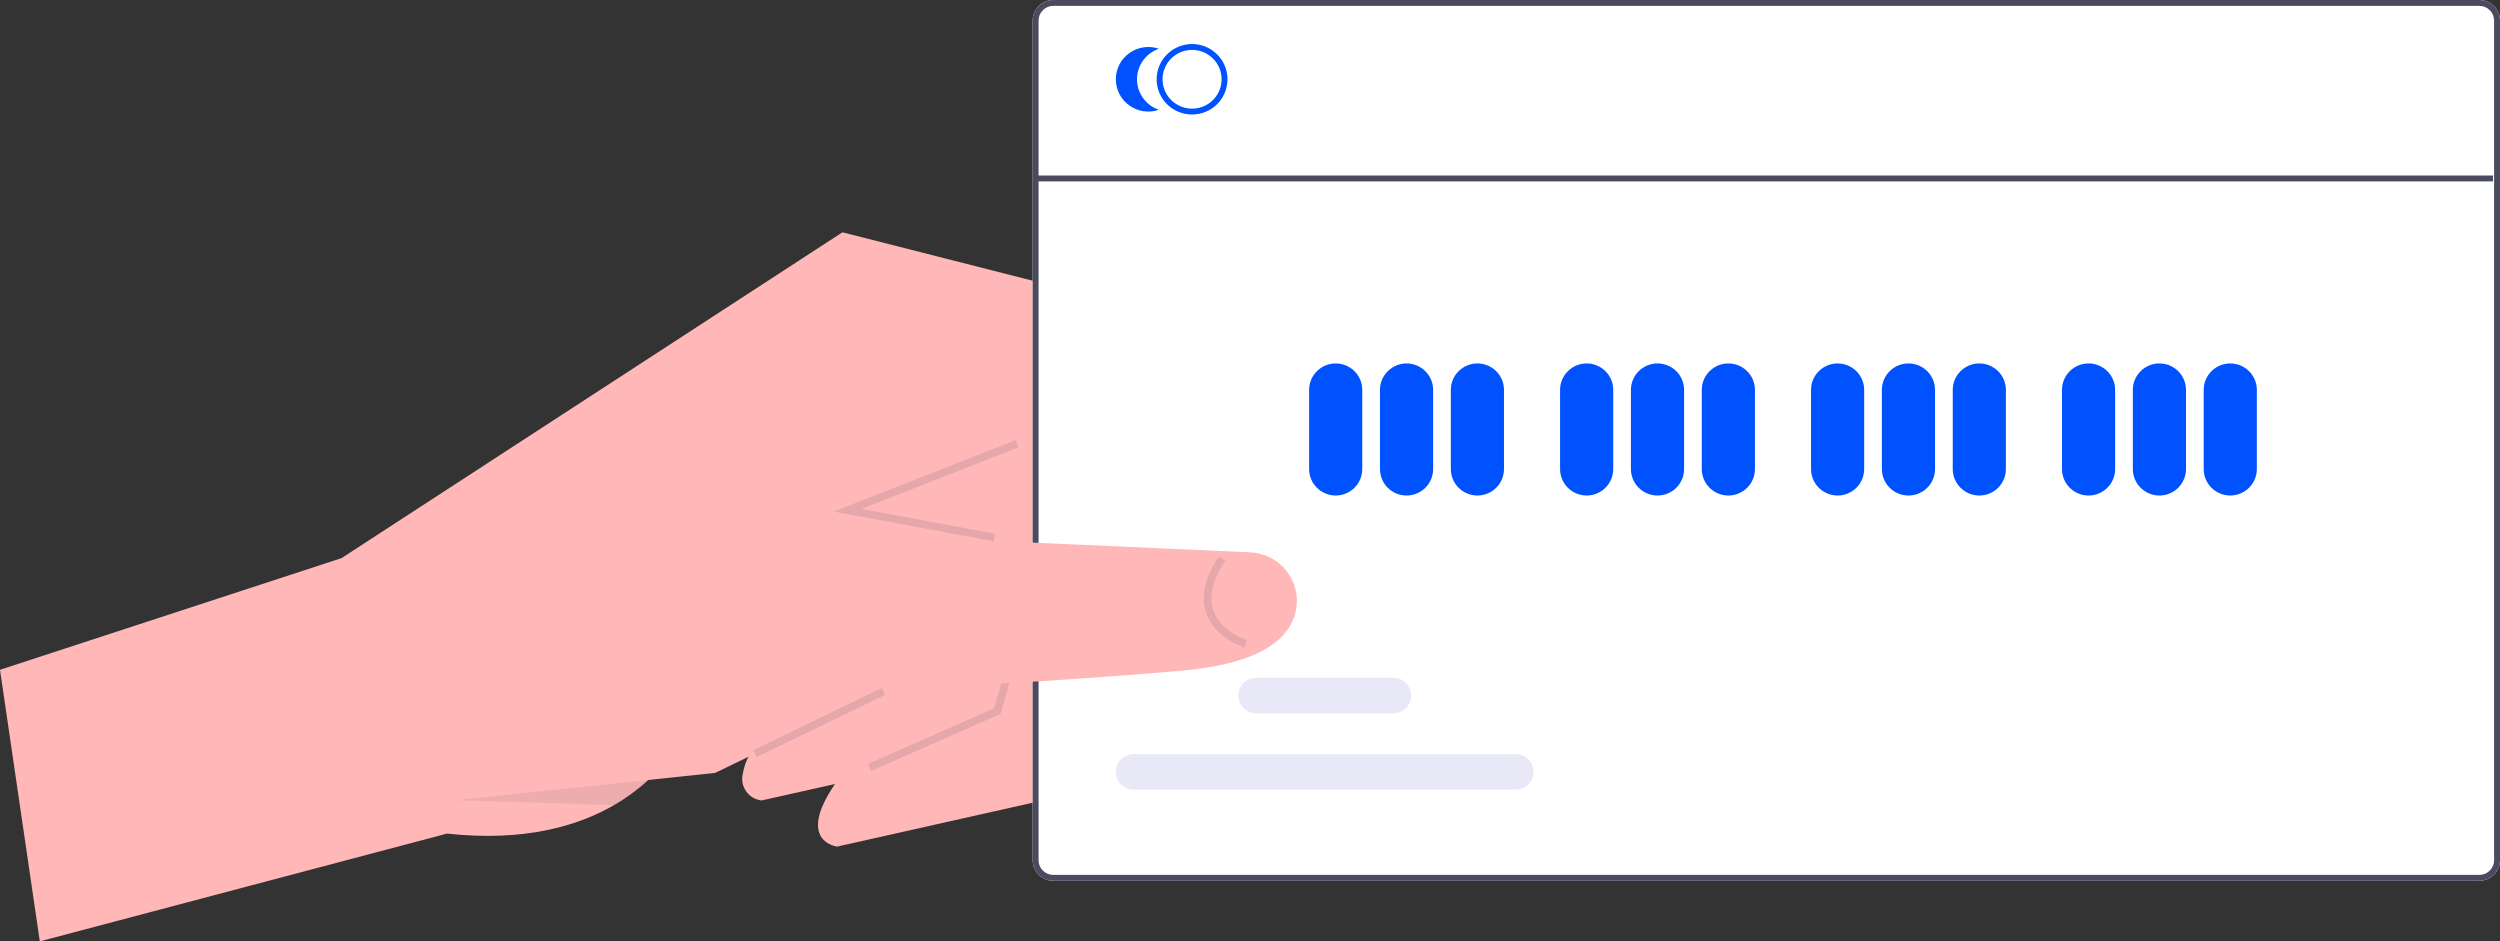 <svg width="162" height="61" viewBox="0 0 162 61" fill="none" xmlns="http://www.w3.org/2000/svg">
<rect x="0" y="0" width="162" height="61" fill="#333333" stroke="none"/>
<g clip-path="url(#clip0_701_9415)">
<path d="M67.497 51.886L54.249 54.858C54.249 54.858 51.547 54.552 54.109 50.801C54.339 50.463 54.612 50.1 54.933 49.705L61.799 46.354L61.735 45.904L60.273 35.651L59.708 31.683L64.018 27.699L64.841 26.938L75.778 36.998L75.7 37.141L71.127 45.359L67.497 51.886Z" fill="#FFB7B7"/>
<path d="M62.599 48.898L49.35 51.87C49.151 51.847 48.959 51.783 48.787 51.682C48.615 51.58 48.466 51.443 48.351 51.28C48.236 51.117 48.157 50.932 48.119 50.737C48.081 50.541 48.086 50.34 48.132 50.146C48.196 49.763 48.317 49.392 48.49 49.043C48.911 48.21 49.429 47.429 50.034 46.717L56.901 43.366L56.059 37.462L55.639 34.517L55.368 32.613L54.809 28.695L59.942 23.95L65.531 29.09L70.879 34.011L70.157 35.306L69.297 36.854L65.167 44.281L64.326 45.794L62.599 48.898Z" fill="#FFB7B7"/>
<path d="M85.633 46.822C85.633 46.822 80.668 46.494 78.811 43.154C78.224 42.049 77.997 40.789 78.163 39.55L76.14 35.573L73.26 29.905L65.915 28.752L65.531 29.09L60.205 33.796L58.575 35.236L56.058 37.462L43.855 48.244C43.369 49.105 42.744 49.881 42.006 50.541C41.328 51.167 40.581 51.715 39.781 52.177C37.452 53.52 33.971 54.565 28.966 54.016L2.579 61L-3.05176e-05 43.402L22.132 36.166L54.59 15.053L76.501 20.63L86.661 34.976L85.633 46.822Z" fill="#FFB7B7"/>
<path d="M160.661 0H68.255C67.9 0 67.56 0.141 67.309 0.39C67.058 0.64 66.917 0.979 66.916 1.332V55.742C66.917 56.095 67.058 56.434 67.309 56.684C67.56 56.933 67.9 57.074 68.255 57.074H160.661C161.016 57.074 161.356 56.933 161.607 56.683C161.858 56.434 162 56.095 162 55.742V1.332C162 0.979 161.858 0.64 161.607 0.391C161.356 0.141 161.016 0 160.661 0Z" fill="white"/>
<path d="M160.661 0H68.255C67.9 0 67.56 0.141 67.309 0.39C67.058 0.64 66.917 0.979 66.916 1.332V55.742C66.917 56.095 67.058 56.434 67.309 56.684C67.56 56.933 67.9 57.074 68.255 57.074H160.661C161.016 57.074 161.356 56.933 161.607 56.683C161.858 56.434 162 56.095 162 55.742V1.332C162 0.979 161.858 0.64 161.607 0.391C161.356 0.141 161.016 0 160.661 0ZM161.617 55.742C161.617 55.995 161.516 56.236 161.337 56.415C161.158 56.593 160.914 56.693 160.661 56.693H68.255C68.002 56.693 67.758 56.593 67.579 56.415C67.4 56.236 67.299 55.995 67.299 55.742V1.332C67.299 1.079 67.4 0.838 67.579 0.659C67.759 0.481 68.002 0.381 68.255 0.38H160.661C160.914 0.381 161.158 0.481 161.337 0.659C161.516 0.838 161.617 1.079 161.617 1.332V55.742Z" fill="#4B4B60"/>
<path d="M77.247 7.42C76.793 7.42 76.349 7.286 75.971 7.035C75.594 6.784 75.299 6.428 75.126 6.011C74.952 5.594 74.906 5.135 74.995 4.692C75.084 4.249 75.302 3.842 75.623 3.523C75.944 3.204 76.353 2.986 76.799 2.898C77.244 2.81 77.706 2.855 78.125 3.028C78.545 3.201 78.903 3.493 79.156 3.869C79.408 4.244 79.542 4.686 79.542 5.137C79.542 5.743 79.3 6.323 78.87 6.751C78.439 7.18 77.856 7.42 77.247 7.42ZM77.247 3.235C76.868 3.235 76.498 3.346 76.184 3.555C75.869 3.764 75.624 4.061 75.479 4.409C75.334 4.757 75.296 5.139 75.37 5.508C75.444 5.877 75.626 6.216 75.894 6.482C76.161 6.748 76.502 6.93 76.873 7.003C77.245 7.076 77.629 7.039 77.979 6.895C78.328 6.751 78.627 6.507 78.837 6.194C79.047 5.881 79.16 5.513 79.16 5.137C79.16 4.887 79.11 4.64 79.014 4.409C78.918 4.178 78.777 3.969 78.599 3.792C78.422 3.615 78.211 3.475 77.979 3.379C77.747 3.284 77.498 3.235 77.247 3.235Z" fill="#0052FF"/>
<path d="M73.678 5.137C73.678 4.702 73.815 4.277 74.069 3.922C74.323 3.568 74.682 3.301 75.096 3.159C74.779 3.05 74.441 3.018 74.109 3.066C73.777 3.114 73.462 3.24 73.189 3.433C72.915 3.627 72.693 3.882 72.539 4.179C72.386 4.475 72.306 4.804 72.306 5.137C72.306 5.471 72.386 5.799 72.539 6.096C72.693 6.392 72.915 6.648 73.189 6.841C73.462 7.035 73.777 7.161 74.109 7.208C74.441 7.256 74.779 7.224 75.096 7.115C74.682 6.973 74.323 6.706 74.069 6.352C73.815 5.997 73.678 5.573 73.678 5.137Z" fill="#0052FF"/>
<path d="M86.553 32.11C86.096 32.109 85.659 31.929 85.336 31.608C85.013 31.287 84.832 30.852 84.831 30.398V25.261C84.832 24.807 85.013 24.372 85.336 24.052C85.659 23.731 86.097 23.551 86.553 23.551C87.009 23.551 87.447 23.731 87.77 24.052C88.093 24.372 88.274 24.807 88.275 25.261V30.398C88.274 30.852 88.093 31.287 87.77 31.608C87.447 31.929 87.009 32.109 86.553 32.11Z" fill="#0052FF"/>
<path d="M91.144 32.11C90.688 32.109 90.25 31.929 89.927 31.608C89.605 31.287 89.423 30.852 89.423 30.398V25.261C89.423 24.807 89.605 24.372 89.928 24.052C90.251 23.731 90.688 23.551 91.144 23.551C91.601 23.551 92.038 23.731 92.361 24.052C92.684 24.372 92.866 24.807 92.866 25.261V30.398C92.866 30.852 92.684 31.287 92.361 31.608C92.039 31.929 91.601 32.109 91.144 32.11Z" fill="#0052FF"/>
<path d="M95.736 32.11C95.28 32.109 94.842 31.929 94.519 31.608C94.196 31.287 94.015 30.852 94.014 30.398V25.261C94.015 24.807 94.196 24.372 94.519 24.052C94.842 23.731 95.28 23.551 95.736 23.551C96.192 23.551 96.63 23.731 96.953 24.052C97.276 24.372 97.457 24.807 97.458 25.261V30.398C97.457 30.852 97.276 31.287 96.953 31.608C96.63 31.929 96.193 32.109 95.736 32.11Z" fill="#0052FF"/>
<path d="M102.815 32.11C102.358 32.109 101.921 31.929 101.598 31.608C101.275 31.287 101.093 30.852 101.093 30.398V25.261C101.093 24.807 101.275 24.372 101.598 24.052C101.921 23.731 102.358 23.551 102.815 23.551C103.271 23.551 103.709 23.731 104.032 24.052C104.354 24.372 104.536 24.807 104.537 25.261V30.398C104.536 30.852 104.354 31.287 104.032 31.608C103.709 31.929 103.271 32.109 102.815 32.11Z" fill="#0052FF"/>
<path d="M107.406 32.11C106.95 32.109 106.512 31.929 106.189 31.608C105.867 31.287 105.685 30.852 105.684 30.398V25.261C105.685 24.807 105.867 24.372 106.19 24.052C106.512 23.731 106.95 23.551 107.406 23.551C107.863 23.551 108.3 23.731 108.623 24.052C108.946 24.372 109.128 24.807 109.128 25.261V30.398C109.128 30.852 108.946 31.287 108.623 31.608C108.3 31.929 107.863 32.109 107.406 32.11Z" fill="#0052FF"/>
<path d="M111.998 32.11C111.541 32.109 111.104 31.929 110.781 31.608C110.458 31.287 110.276 30.852 110.276 30.398V25.261C110.276 24.807 110.458 24.372 110.781 24.052C111.104 23.731 111.541 23.551 111.998 23.551C112.454 23.551 112.892 23.731 113.215 24.052C113.537 24.372 113.719 24.807 113.72 25.261V30.398C113.719 30.852 113.537 31.287 113.215 31.608C112.892 31.929 112.454 32.109 111.998 32.11Z" fill="#0052FF"/>
<path d="M119.076 32.11C118.62 32.109 118.182 31.929 117.86 31.608C117.537 31.287 117.355 30.852 117.355 30.398V25.261C117.355 24.807 117.537 24.372 117.86 24.052C118.183 23.731 118.62 23.551 119.076 23.551C119.533 23.551 119.97 23.731 120.293 24.052C120.616 24.372 120.798 24.807 120.798 25.261V30.398C120.798 30.852 120.616 31.287 120.293 31.608C119.971 31.929 119.533 32.109 119.076 32.11Z" fill="#0052FF"/>
<path d="M123.668 32.11C123.211 32.109 122.774 31.929 122.451 31.608C122.128 31.287 121.947 30.852 121.946 30.398V25.261C121.947 24.807 122.128 24.372 122.451 24.052C122.774 23.731 123.212 23.551 123.668 23.551C124.124 23.551 124.562 23.731 124.885 24.052C125.208 24.372 125.389 24.807 125.39 25.261V30.398C125.389 30.852 125.208 31.287 124.885 31.608C124.562 31.929 124.124 32.109 123.668 32.11Z" fill="#0052FF"/>
<path d="M128.26 32.11C127.803 32.109 127.365 31.929 127.043 31.608C126.72 31.287 126.538 30.852 126.538 30.398V25.261C126.538 24.807 126.72 24.372 127.043 24.052C127.366 23.731 127.803 23.551 128.26 23.551C128.716 23.551 129.154 23.731 129.476 24.052C129.799 24.372 129.981 24.807 129.981 25.261V30.398C129.981 30.852 129.799 31.287 129.477 31.608C129.154 31.929 128.716 32.109 128.26 32.11Z" fill="#0052FF"/>
<path d="M135.338 32.11C134.882 32.109 134.444 31.929 134.121 31.608C133.799 31.287 133.617 30.852 133.616 30.398V25.261C133.617 24.807 133.799 24.372 134.121 24.052C134.444 23.731 134.882 23.551 135.338 23.551C135.795 23.551 136.232 23.731 136.555 24.052C136.878 24.372 137.06 24.807 137.06 25.261V30.398C137.06 30.852 136.878 31.287 136.555 31.608C136.232 31.929 135.795 32.109 135.338 32.11Z" fill="#0052FF"/>
<path d="M139.93 32.11C139.473 32.109 139.036 31.929 138.713 31.608C138.39 31.287 138.208 30.852 138.208 30.398V25.261C138.208 24.807 138.39 24.372 138.713 24.052C139.036 23.731 139.473 23.551 139.93 23.551C140.386 23.551 140.824 23.731 141.147 24.052C141.469 24.372 141.651 24.807 141.652 25.261V30.398C141.651 30.852 141.47 31.287 141.147 31.608C140.824 31.929 140.386 32.109 139.93 32.11Z" fill="#0052FF"/>
<path d="M144.521 32.11C144.065 32.109 143.627 31.929 143.304 31.608C142.982 31.287 142.8 30.852 142.8 30.398V25.261C142.8 24.807 142.982 24.372 143.305 24.052C143.627 23.731 144.065 23.551 144.521 23.551C144.978 23.551 145.415 23.731 145.738 24.052C146.061 24.372 146.243 24.807 146.243 25.261V30.398C146.243 30.852 146.061 31.287 145.738 31.608C145.416 31.929 144.978 32.109 144.521 32.11Z" fill="#0052FF"/>
<path d="M98.227 51.166H73.463C73.311 51.166 73.16 51.137 73.019 51.079C72.879 51.021 72.751 50.937 72.644 50.83C72.536 50.723 72.451 50.596 72.392 50.456C72.334 50.317 72.304 50.167 72.304 50.016C72.304 49.864 72.334 49.715 72.392 49.575C72.451 49.435 72.536 49.309 72.644 49.202C72.751 49.095 72.879 49.01 73.019 48.952C73.16 48.895 73.311 48.865 73.463 48.865H98.227C98.533 48.866 98.827 48.987 99.044 49.203C99.26 49.419 99.382 49.711 99.382 50.016C99.382 50.321 99.26 50.613 99.044 50.829C98.827 51.044 98.533 51.166 98.227 51.166Z" fill="#E8E8F7"/>
<path d="M90.287 46.22H81.402C81.095 46.22 80.801 46.099 80.584 45.883C80.367 45.667 80.245 45.374 80.245 45.069C80.245 44.764 80.367 44.471 80.584 44.256C80.801 44.04 81.095 43.919 81.402 43.919H90.287C90.594 43.919 90.888 44.04 91.105 44.256C91.322 44.471 91.444 44.764 91.444 45.069C91.444 45.374 91.322 45.667 91.105 45.883C90.888 46.099 90.594 46.22 90.287 46.22Z" fill="#E8E8F7"/>
<path d="M161.548 11.373H67.23V11.754H161.548V11.373Z" fill="#4B4B60"/>
<path opacity="0.15" d="M56.446 49.957L56.245 49.506L64.422 45.9L66.371 39.099L63.433 36.737L63.744 36.354L66.938 38.921L64.835 46.257L56.446 49.957Z" fill="#4B4B60"/>
<path opacity="0.1" d="M48.49 49.043L46.341 50.084L42.006 50.541C41.328 51.167 40.582 51.715 39.781 52.177L35.98 52.051L29.56 51.852L51.264 33.448L55.639 34.517C55.639 34.517 48.288 49.473 48.49 49.043Z" fill="#4B4B60"/>
<path d="M78.811 43.154C78.242 43.263 77.617 43.353 76.927 43.422C73.364 43.777 65.831 44.248 65.167 44.281C60.706 44.49 57.901 44.487 57.901 44.487L48.49 49.043L46.341 50.084L28.919 51.919L52.51 31.916L55.368 32.613L60.205 33.796L65.533 35.099L70.157 35.306L76.14 35.573L80.976 35.789C81.814 35.818 82.606 36.175 83.18 36.783C83.754 37.391 84.062 38.2 84.038 39.033C83.963 40.62 82.856 42.372 78.811 43.154Z" fill="#FFB7B7"/>
<path opacity="0.15" d="M80.646 41.948C80.569 41.924 78.752 41.356 78.175 39.766C77.787 38.696 78.06 37.445 78.986 36.047L79.4 36.318C78.566 37.578 78.31 38.681 78.64 39.596C79.13 40.953 80.774 41.471 80.791 41.477L80.646 41.948Z" fill="#4B4B60"/>
<path opacity="0.15" d="M57.139 44.581L48.813 48.614L49.03 49.057L57.356 45.024L57.139 44.581Z" fill="#4B4B60"/>
<path opacity="0.15" d="M54.03 33.148L65.824 28.523L66.005 28.981L55.814 32.978L64.475 34.587L64.384 35.072L54.03 33.148Z" fill="#4B4B60"/>
</g>
<defs>
<clipPath id="clip0_701_9415">
<rect width="162" height="61" fill="white"/>
</clipPath>
</defs>
</svg>
